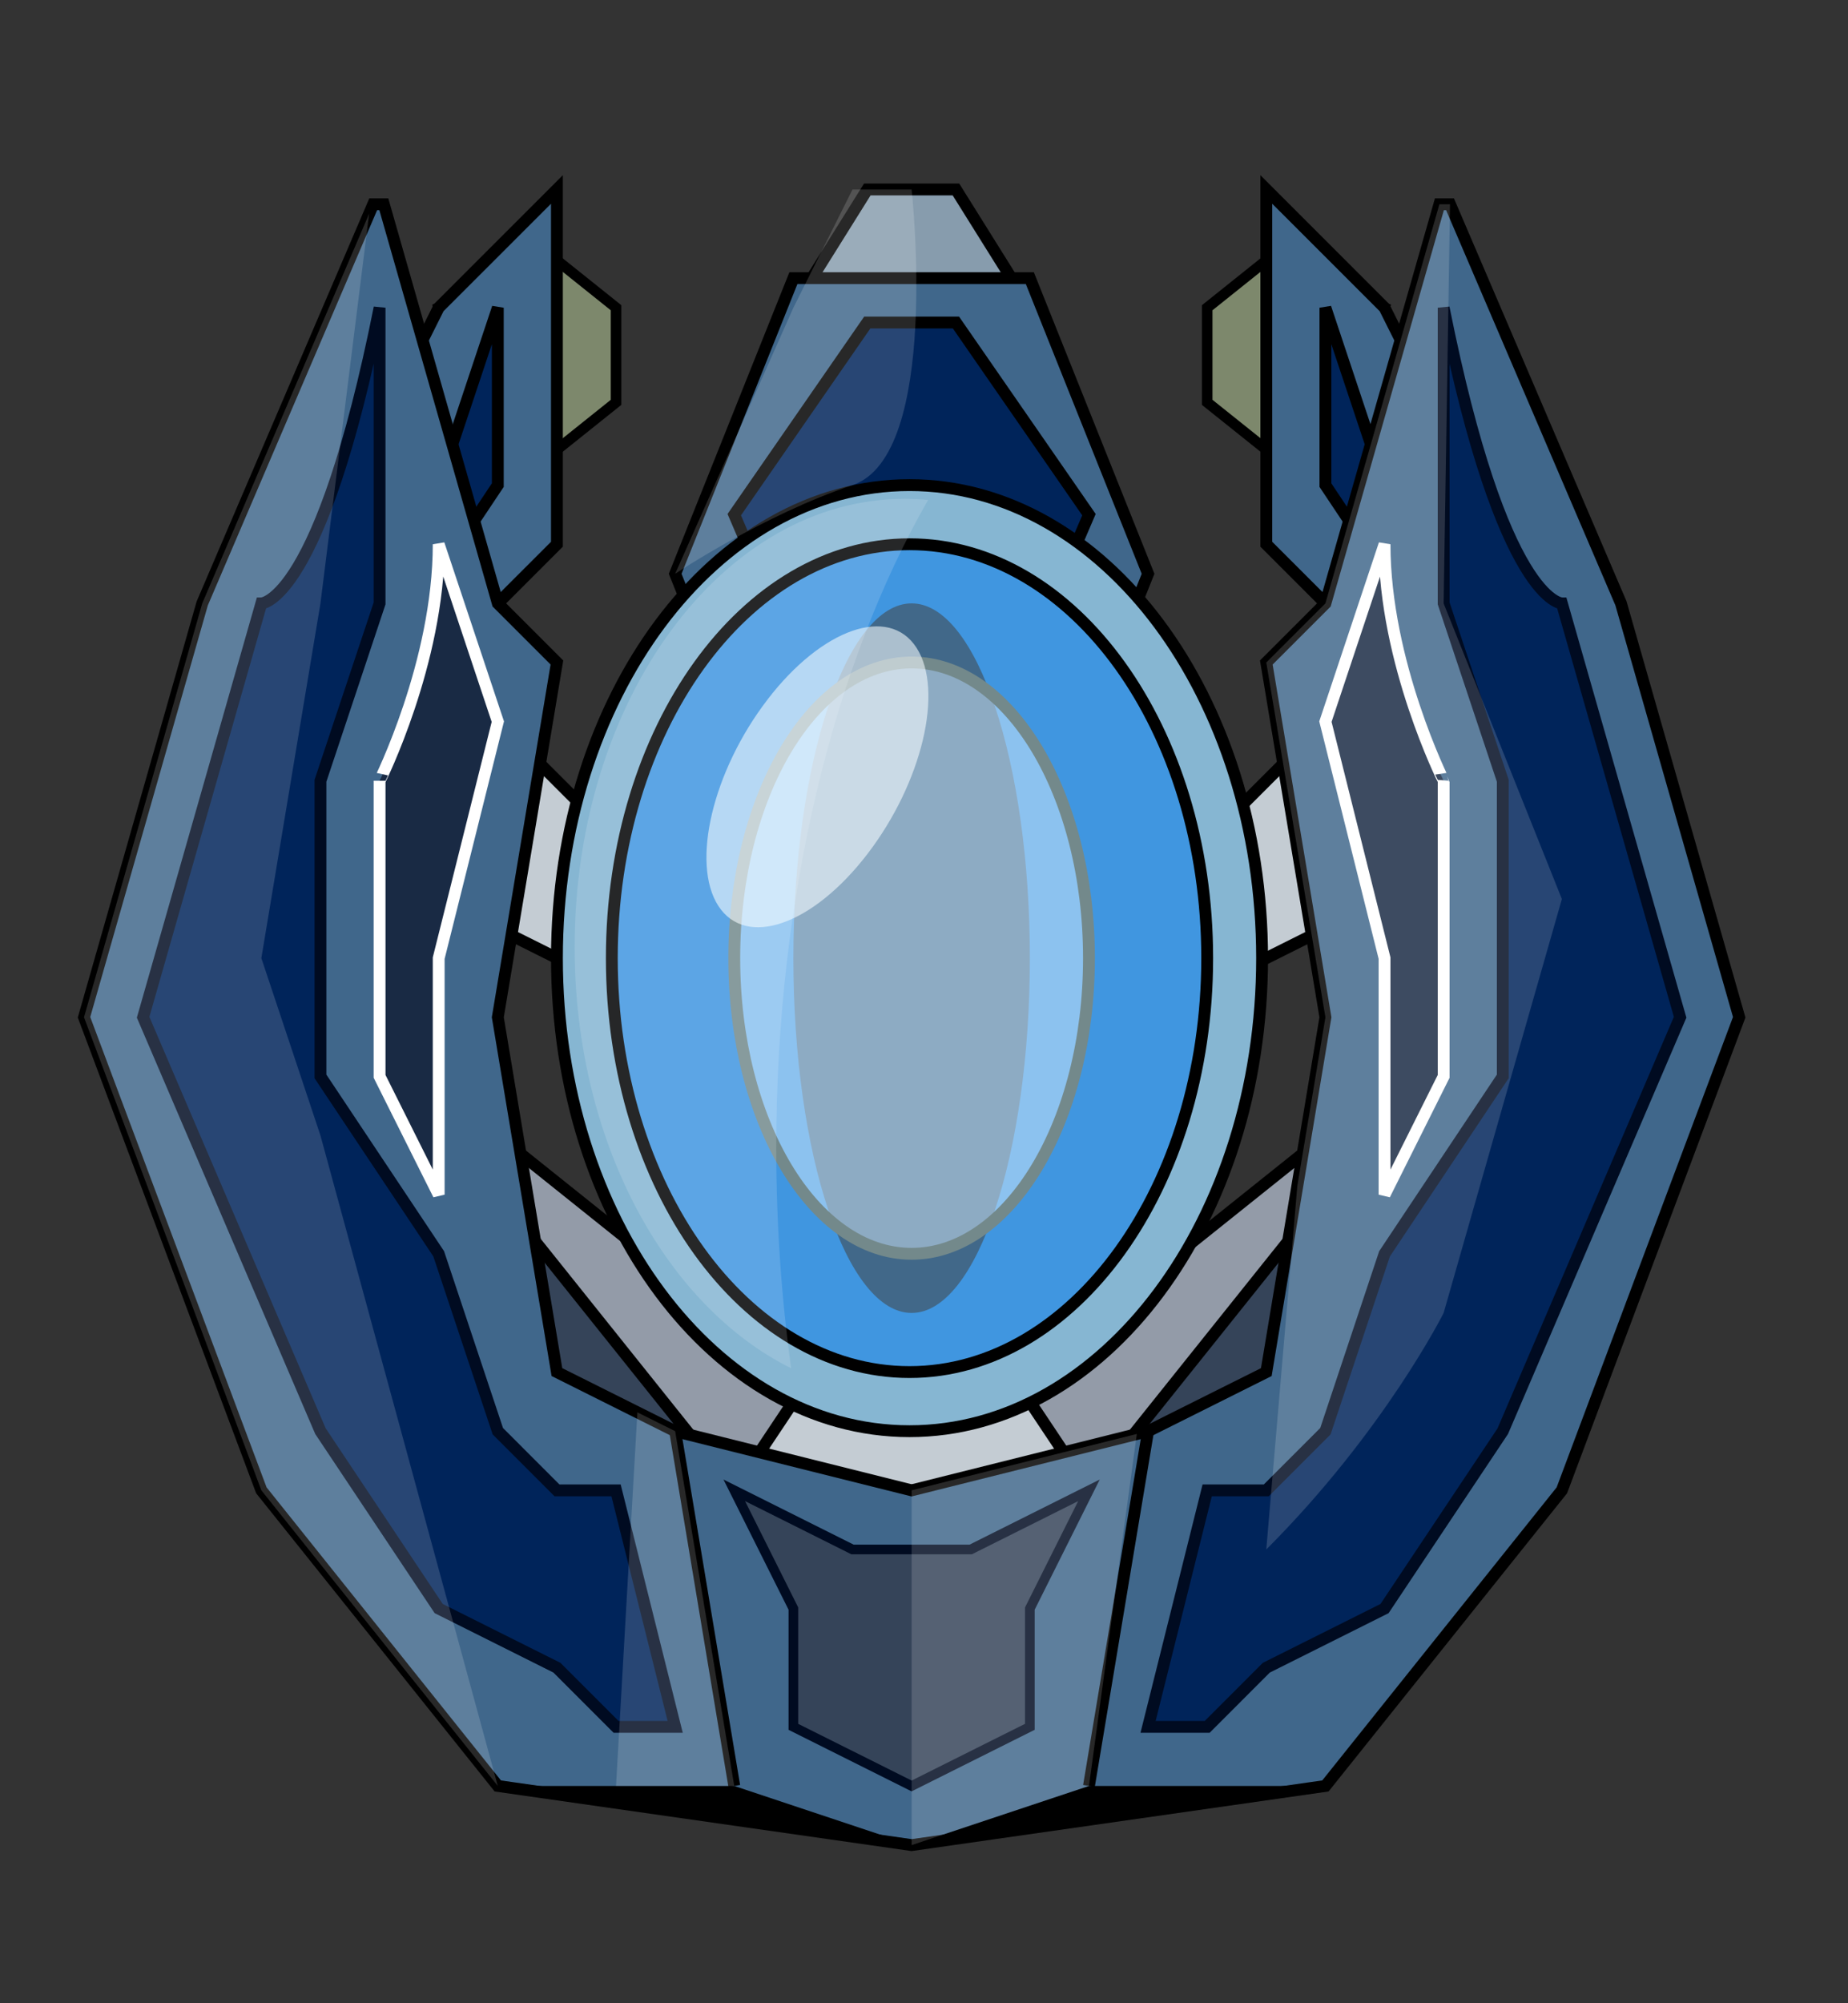 <?xml version="1.0" encoding="utf-8"?>
<!-- Generator: Adobe Illustrator 16.0.0, SVG Export Plug-In . SVG Version: 6.00 Build 0)  -->
<!DOCTYPE svg PUBLIC "-//W3C//DTD SVG 1.1//EN" "http://www.w3.org/Graphics/SVG/1.1/DTD/svg11.dtd">
<svg version="1.1"
	 id="svg2" xmlns:dc="http://purl.org/dc/elements/1.1/" xmlns:cc="http://creativecommons.org/ns#" xmlns:rdf="http://www.w3.org/1999/02/22-rdf-syntax-ns#" xmlns:svg="http://www.w3.org/2000/svg" xmlns:sodipodi="http://sodipodi.sourceforge.net/DTD/sodipodi-0.dtd" xmlns:inkscape="http://www.inkscape.org/namespaces/inkscape" sodipodi:docname="New document 1" inkscape:version="0.48.0 r9654"
	 xmlns="http://www.w3.org/2000/svg" xmlns:xlink="http://www.w3.org/1999/xlink" x="0px" y="0px" width="91.667px"
	 height="99.333px" viewBox="35.833 508.5 91.667 99.333" enable-background="new 35.833 508.5 91.667 99.333" xml:space="preserve"
	>
<rect x="35.833" y="508.5" width="91.667" height="99.333" fill="#333333" stroke="none"/>
<sodipodi:namedview  showgrid="false" inkscape:cy="449.19382" inkscape:cx="450.28618" inkscape:zoom="0.49497475" borderopacity="1.0" bordercolor="#666666" pagecolor="#ffffff" id="base" inkscape:window-maximized="0" inkscape:window-y="22" inkscape:window-x="22" inkscape:current-layer="layer2" inkscape:window-height="854" inkscape:pageshadow="2" inkscape:document-units="px" inkscape:pageopacity="0.0" inkscape:window-width="1227" inkscape:snap-global="true">
	<inkscape:grid  type="xygrid" enabled="true" visible="true" empspacing="5" id="grid2985" snapvisiblegridlinesonly="true">
		</inkscape:grid>
</sodipodi:namedview>
<g id="layer2" inkscape:label="Ship Hull" inkscape:groupmode="layer">
	<g id="g4264">
		
			<path id="path4041" inkscape:connector-curvature="0" sodipodi:nodetypes="cccccccc" fill="#939BA8" stroke="#000000" stroke-width="0.587" d="
			M60.526,564.813l14.661,11.729h11.729l14.661-11.729l-2.932,14.661l-17.594,5.865l-17.594-5.865L60.526,564.813z"/>
		<path id="path4021" inkscape:connector-curvature="0" fill="#354459" stroke="#000000" stroke-width="0.587" d="M60.526,567.745
			l11.729,14.661l-11.729,2.933V567.745z"/>
		<path id="path4021-9" inkscape:connector-curvature="0" fill="#354459" stroke="#000000" stroke-width="0.587" d="
			M101.578,567.745l-11.729,14.661l11.729,2.933V567.745z"/>
		<path id="path4043" inkscape:connector-curvature="0" fill="#C4CCD3" stroke="#000000" stroke-width="0.587" d="M72.255,582.406
			l5.865-8.797h5.864l5.865,8.797H72.255z"/>
		<path id="path4045" inkscape:connector-curvature="0" fill="#C4CCD3" stroke="#000000" stroke-width="0.587" d="M57.594,553.083
			l11.729,5.864l2.932-2.932l-11.729-11.729L57.594,553.083z"/>
		<path id="path4045-1" inkscape:connector-curvature="0" fill="#C4CCD3" stroke="#000000" stroke-width="0.587" d="
			M104.511,553.083l-11.729,5.864l-2.932-2.932l11.729-11.729L104.511,553.083z"/>
		<path id="path4109-6-4" inkscape:connector-curvature="0" fill="#7D886C" stroke="#000000" stroke-width="0.524" d="
			M57.594,523.76l2.933,9.384l5.864-4.691v-4.692l-2.932-2.346L57.594,523.76z"/>
		<path id="path4133" inkscape:connector-curvature="0" fill="#40678B" stroke="#000000" stroke-width="0.587" d="M63.458,535.489
			v-17.594l-5.865,5.864l-5.865,11.729l5.865,5.864L63.458,535.489z"/>
		<path id="path4137" inkscape:connector-curvature="0" fill="#00245A" stroke="#000000" stroke-width="0.587" d="M60.526,523.76
			v8.797l-5.865,8.797L60.526,523.76z"/>
		<path id="path4109-6-4-1" inkscape:connector-curvature="0" fill="#7D886C" stroke="#000000" stroke-width="0.524" d="
			M104.511,523.76l-2.933,9.384l-5.864-4.691v-4.692l2.932-2.346L104.511,523.76z"/>
		<path id="path4133-2" inkscape:connector-curvature="0" fill="#40678B" stroke="#000000" stroke-width="0.587" d="
			M98.646,535.489v-17.594l5.865,5.864l5.865,11.729l-5.865,5.864L98.646,535.489z"/>
		<path id="path4137-2" inkscape:connector-curvature="0" fill="#00245A" stroke="#000000" stroke-width="0.587" d="
			M101.578,523.76v8.797l5.865,8.797L101.578,523.76z"/>
		<path id="path3809" inkscape:connector-curvature="0" fill="#40678B" stroke="#000000" stroke-width="0.587" d="M54.345,518.629
			l-8.48,19.793L40,558.947l8.797,23.459l11.729,14.661L81.052,600l20.526-2.933l11.729-14.661l8.797-23.459l-5.865-20.525
			l-8.48-19.793h-0.527l-5.654,19.793l-2.932,2.932l2.932,17.594l-2.932,17.595l-5.865,2.932l-11.729,2.933l-11.729-2.933
			l-5.865-2.932l-2.932-17.595l2.932-17.594l-2.932-2.932l-5.654-19.793H54.345z"/>
		
			<path id="path3942" inkscape:connector-curvature="0" sodipodi:nodetypes="cccccccccccccccc" fill="#00245A" stroke="#000B21" stroke-width="0.587" d="
			M54.662,523.76c-2.933,14.662-5.865,14.662-5.865,14.662l-5.865,20.525l8.797,20.526l5.865,8.797l5.865,2.933l2.932,2.933h2.933
			l-2.933-11.729h-2.932l-2.932-2.933l-2.933-8.797l-5.865-8.797v-14.661l2.933-8.797V523.76z"/>
		
			<path id="path3973" inkscape:connector-curvature="0" sodipodi:nodetypes="ccccccc" fill="#192A44" stroke="#FFFFFF" stroke-width="0.587" d="
			M57.594,535.489l2.933,8.797l-2.933,11.729v11.729l-2.932-5.865v-14.661C54.662,547.219,57.594,541.354,57.594,535.489z"/>
		
			<path id="path3998" inkscape:connector-curvature="0" sodipodi:nodetypes="cccccccccc" fill="#354459" stroke="#000B21" stroke-width="0.479" d="
			M72.255,582.406l2.932,5.864v5.865l5.865,2.932l5.865-2.932v-5.865l2.932-5.864l-5.865,2.933H78.12L72.255,582.406z"/>
		
			<path id="path3942-2" inkscape:connector-curvature="0" sodipodi:nodetypes="cccccccccccccccc" fill="#00245A" stroke="#000B21" stroke-width="0.587" d="
			M107.443,523.76c2.933,14.662,5.865,14.662,5.865,14.662l5.865,20.525l-8.797,20.526l-5.865,8.797l-5.865,2.933l-2.932,2.933
			h-2.933l2.933-11.729h2.932l2.932-2.933l2.933-8.797l5.865-8.797v-14.661l-2.933-8.797V523.76z"/>
		
			<path id="path3973-2" inkscape:connector-curvature="0" sodipodi:nodetypes="ccccccc" fill="#192A44" stroke="#FFFFFF" stroke-width="0.587" d="
			M104.511,535.489l-2.933,8.797l2.933,11.729c0,3.909,0,7.819,0,11.729l2.932-5.865v-14.661
			C107.443,547.219,104.511,541.354,104.511,535.489z"/>
		<path id="path4069" inkscape:connector-curvature="0" d="M60.526,597.067h11.729L81.052,600L60.526,597.067z"/>
		<path id="path4071" inkscape:connector-curvature="0" d="M81.052,600l8.797-2.933h11.729L81.052,600z"/>
		<path id="path4096" inkscape:connector-curvature="0" fill="none" stroke="#000000" stroke-width="0.587" d="M89.849,597.067
			l2.932-17.594"/>
		<path id="path4098" inkscape:connector-curvature="0" fill="none" stroke="#000000" stroke-width="0.587" d="M72.255,597.067
			l-2.932-17.594"/>
		<path id="path4205" inkscape:connector-curvature="0" fill="#879CAD" stroke="#000000" stroke-width="0.587" d="M75.188,523.76
			l3.666-5.864h4.398l3.666,5.864H75.188z"/>
		<path id="path4181" inkscape:connector-curvature="0" fill="#40678B" stroke="#000000" stroke-width="0.587" d="M75.188,551.617
			l-5.864-14.662l5.864-14.661h11.729l5.864,14.661l-5.864,14.662H75.188z"/>
		<path id="path4201" inkscape:connector-curvature="0" fill="#00245A" stroke="#000000" stroke-width="0.587" d="M74.455,539.154
			H87.65l2.199-5.131l-6.598-9.53h-4.398l-6.598,9.53L74.455,539.154z"/>
	</g>
</g>
<g id="layer3" inkscape:label="Ship Engine" inkscape:groupmode="layer" sodipodi:insensitive="true">
	
		<path id="path3938" sodipodi:ry="128.57143" sodipodi:rx="119.28571" sodipodi:cy="331.42856" sodipodi:cx="319.28571" sodipodi:type="arc" fill="#86B6D2" stroke="#000000" stroke-width="0.587" stroke-linejoin="round" d="
		M98.437,556.016c0,12.955-7.83,23.458-17.489,23.458c-9.659,0-17.489-10.503-17.489-23.458c0-12.956,7.83-23.459,17.489-23.459
		C90.606,532.557,98.437,543.06,98.437,556.016z"/>
	
		<path id="path3940" sodipodi:ry="110" sodipodi:rx="100.71429" sodipodi:cy="330" sodipodi:cx="319.28571" sodipodi:type="arc" fill="#4096E0" stroke="#000000" stroke-width="0.587" stroke-linejoin="round" d="
		M95.714,556.016c0,11.336-6.611,20.526-14.766,20.526c-8.155,0-14.767-9.19-14.767-20.526l0,0c0-11.336,6.611-20.526,14.767-20.526
		C89.103,535.489,95.714,544.68,95.714,556.016z"/>
	
		<path id="path4065" sodipodi:ry="90" sodipodi:rx="40" sodipodi:cy="330" sodipodi:cx="320" sodipodi:type="arc" fill="#424242" fill-opacity="0.549" d="
		M86.917,556.016c0,9.717-2.626,17.594-5.865,17.594s-5.865-7.877-5.865-17.594s2.626-17.594,5.865-17.594
		S86.917,546.299,86.917,556.016z"/>
	
		<path id="path4067" sodipodi:ry="60" sodipodi:rx="60" sodipodi:cy="320" sodipodi:cx="320" sodipodi:type="arc" fill="#DBEEFF" fill-opacity="0.495" stroke="#73898B" stroke-width="0.587" stroke-linejoin="round" d="
		M89.849,556.016c0,8.098-3.938,14.661-8.797,14.661s-8.797-6.563-8.797-14.661s3.938-14.662,8.797-14.662
		S89.849,547.918,89.849,556.016z"/>
	<path id="path3938-9" inkscape:connector-curvature="0" fill="#F5FBFF" fill-opacity="0.157" d="M80.719,533.236
		c-9.047,0-16.381,9.956-16.381,22.236c0,9.59,4.47,17.761,10.738,20.882c-0.483-3.492-0.738-7.148-0.738-10.914
		c0-12.638,2.891-24.047,7.532-32.147C81.488,533.257,81.107,533.236,80.719,533.236z"/>
	
		<path id="path4262" sodipodi:ry="53.538086" sodipodi:rx="35.355339" sodipodi:cy="263.2131" sodipodi:cx="295.9747" sodipodi:type="arc" fill="#F5FBFF" fill-opacity="0.588" d="
		M78.859,550.85c-2.712,3.536-6.022,4.689-7.392,2.578c-1.371-2.112-0.283-6.691,2.43-10.227c0.002-0.003,0.004-0.006,0.006-0.009
		c2.713-3.534,6.022-4.686,7.391-2.571S81.572,547.315,78.859,550.85L78.859,550.85z"/>
</g>
<g id="layer4" inkscape:label="Highlights" inkscape:groupmode="layer" sodipodi:insensitive="true">
	
		<path id="path3809-5" inkscape:connector-curvature="0" sodipodi:nodetypes="ccczcccccccccccccccccccccccccccccccc" fill="#FFFFFF" fill-opacity="0.157" d="
		M78.12,517.896l-2.933,5.864l-5.864,13.195c0,0,4.398-2.932,8.797-4.398c4.398-1.466,2.932-14.661,2.932-14.661H78.12z
		 M107.232,518.629l-5.654,19.793l-2.932,2.932l2.932,17.594l-1.393,8.357l-1.54,18.034c5.865-5.865,8.797-11.729,8.797-11.729
		l5.865-20.526l-5.865-14.661l0.316-19.793H107.232z M54.144,519.096l-8.279,19.326L40,558.947l8.797,23.459l11.729,14.661
		l-8.797-32.255l-2.932-8.797l2.932-17.594L54.144,519.096z M67.449,578.539l-1.059,18.528h5.865l-2.932-17.594L67.449,578.539z
		 M92.223,579.611l-11.17,2.795V600l8.797-2.933L92.223,579.611z"/>
</g>
</svg>
